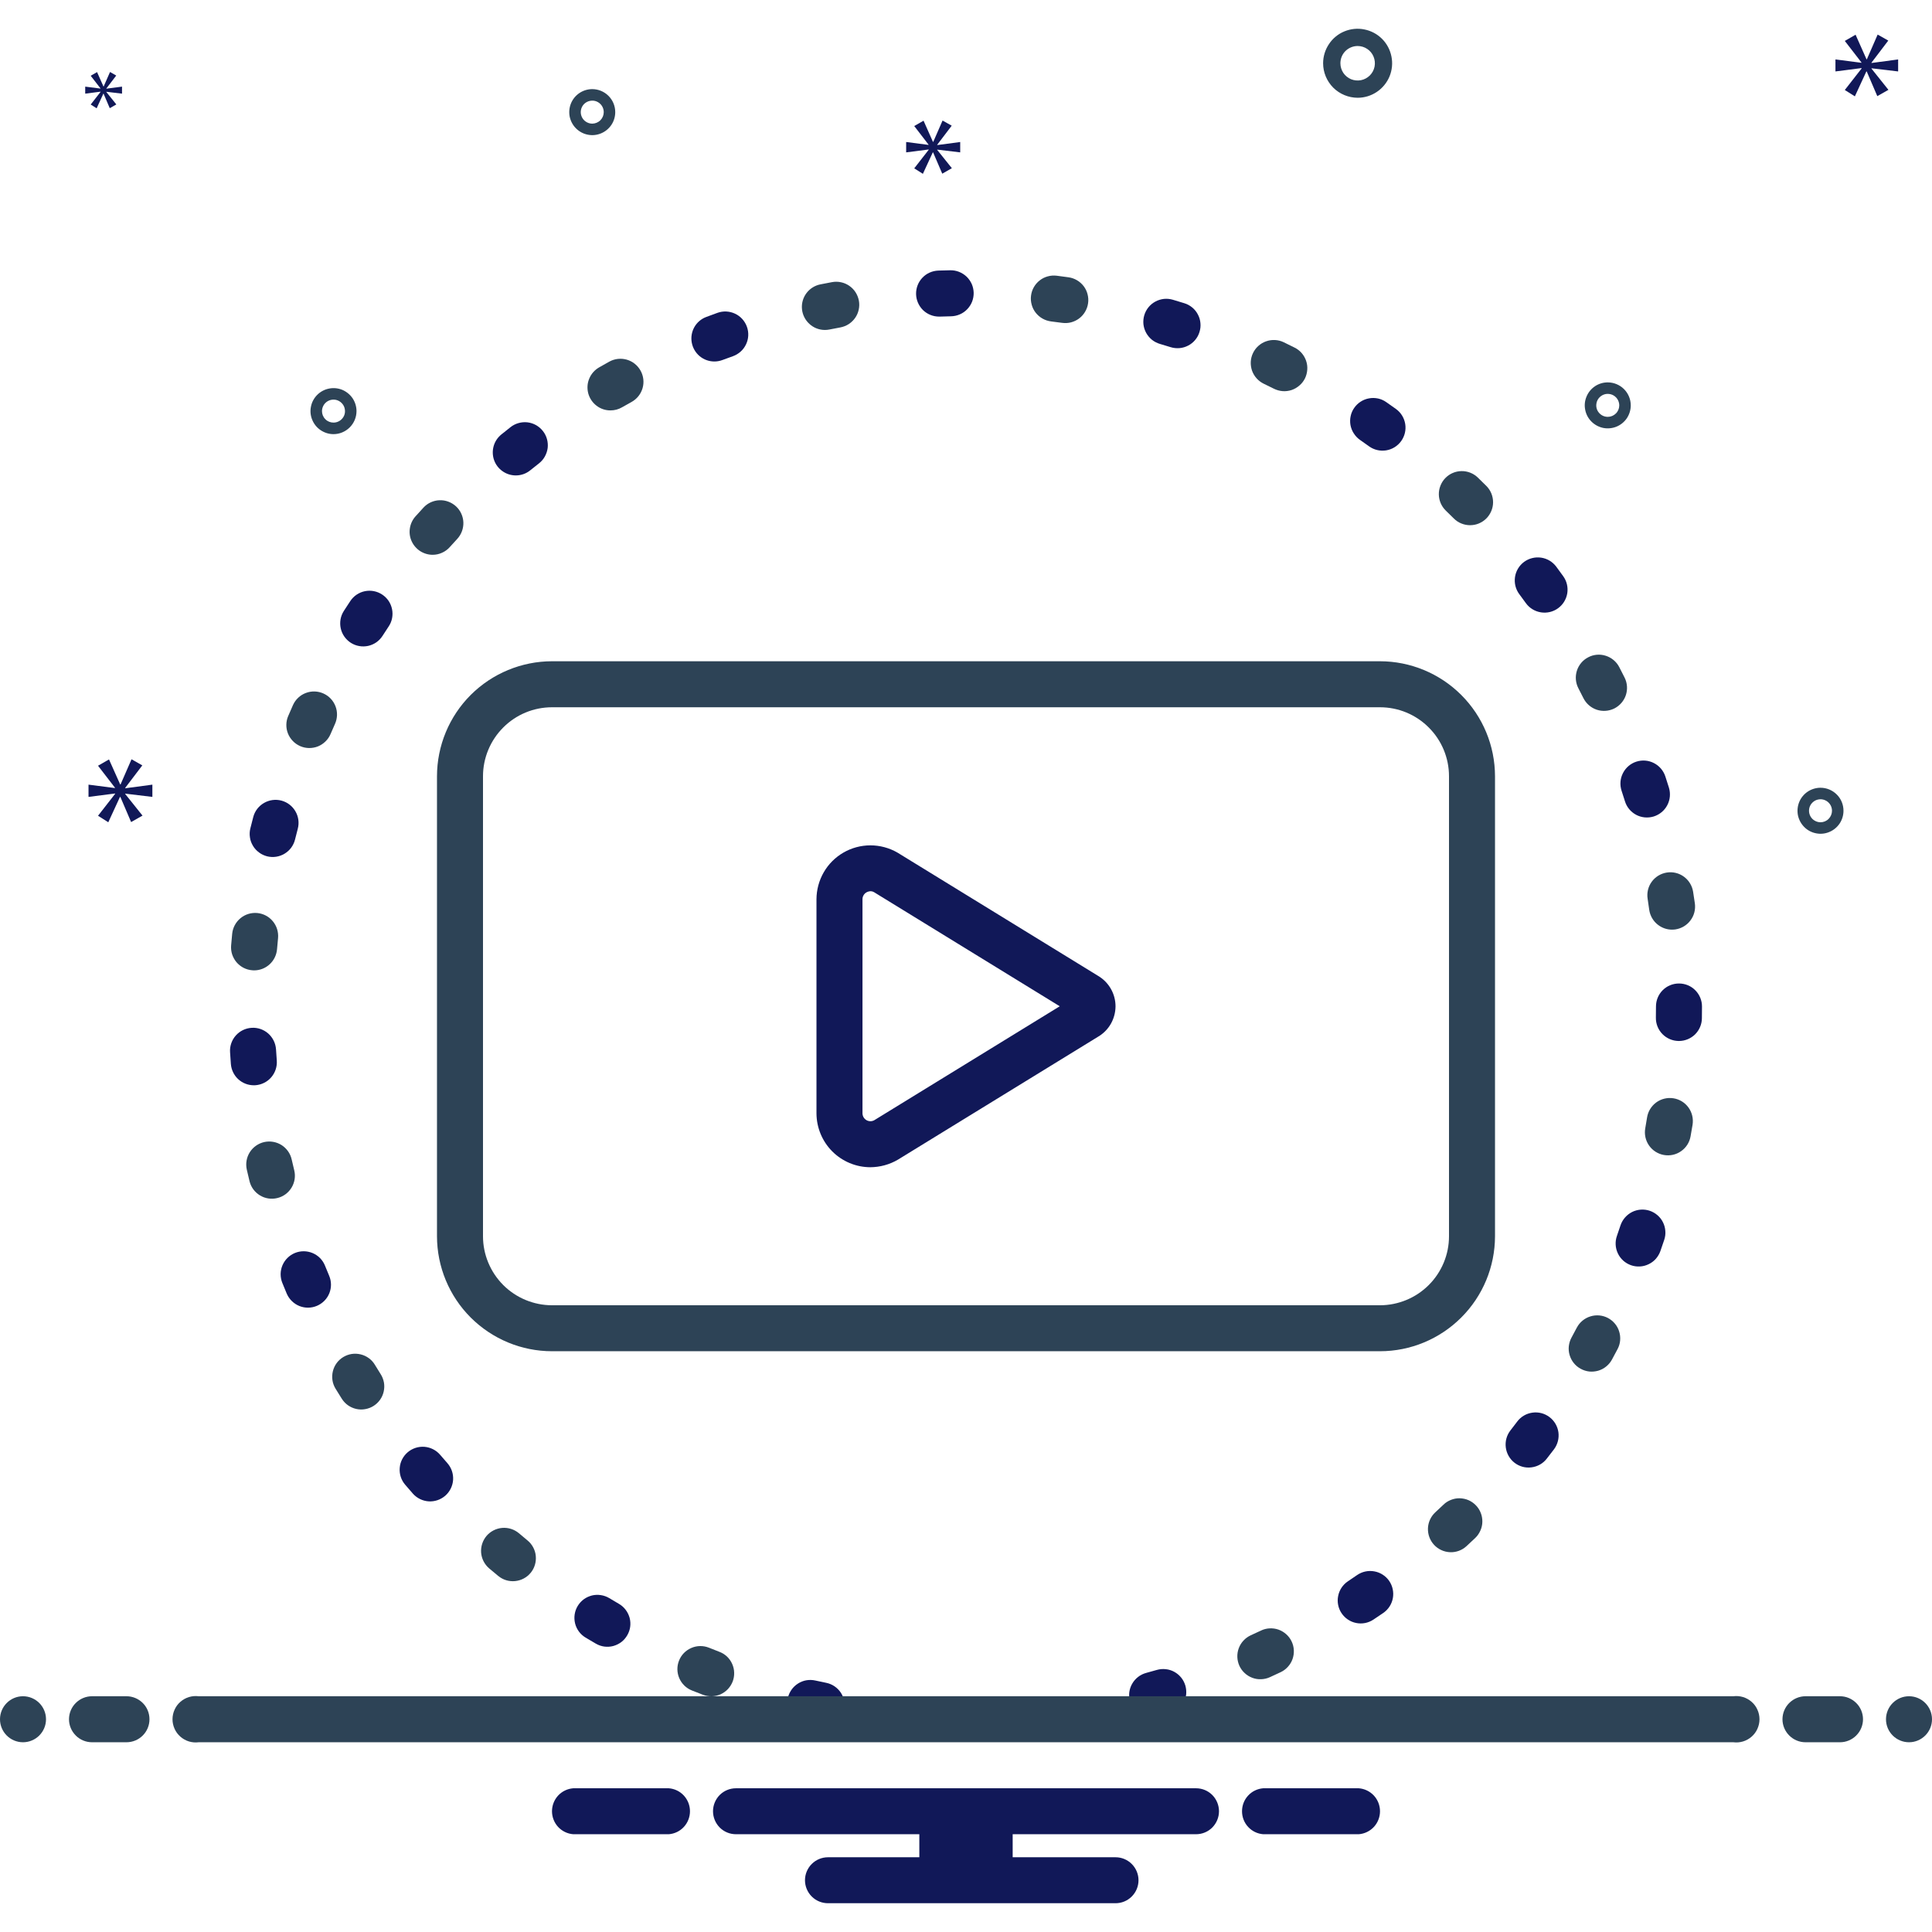 <svg width="38" height="38" viewBox="0 0 38 38" fill="none" xmlns="http://www.w3.org/2000/svg">
<g clip-path="url(#clip0_985_33107)">
<path d="M14.051 7.11C14.105 7.11 14.159 7.1 14.21 7.081C14.279 7.055 14.347 7.03 14.416 7.006C14.472 6.986 14.523 6.955 14.568 6.915C14.612 6.876 14.648 6.827 14.673 6.774C14.699 6.72 14.714 6.662 14.717 6.602C14.72 6.543 14.711 6.483 14.691 6.427C14.671 6.371 14.64 6.32 14.6 6.275C14.56 6.231 14.512 6.195 14.458 6.17C14.405 6.145 14.346 6.13 14.287 6.127C14.227 6.124 14.168 6.133 14.112 6.153C14.038 6.179 13.965 6.206 13.892 6.234C13.792 6.271 13.709 6.342 13.657 6.434C13.605 6.526 13.587 6.634 13.606 6.738C13.625 6.843 13.68 6.937 13.761 7.005C13.842 7.073 13.945 7.11 14.051 7.11H14.051Z" fill="#111858"/>
<path d="M8.509 10.912C8.573 10.912 8.636 10.899 8.694 10.872C8.753 10.846 8.805 10.808 8.847 10.76C8.895 10.706 8.944 10.652 8.994 10.599C9.075 10.511 9.118 10.394 9.114 10.274C9.109 10.154 9.057 10.04 8.969 9.959C8.88 9.878 8.763 9.834 8.643 9.839C8.523 9.844 8.41 9.896 8.329 9.984C8.276 10.042 8.223 10.1 8.171 10.158C8.113 10.223 8.075 10.304 8.062 10.39C8.048 10.476 8.06 10.565 8.096 10.644C8.132 10.724 8.19 10.791 8.263 10.839C8.336 10.886 8.422 10.912 8.509 10.912H8.509ZM7.373 26.843C7.343 26.792 7.302 26.748 7.254 26.713C7.206 26.678 7.152 26.653 7.094 26.639C7.036 26.625 6.976 26.622 6.917 26.631C6.859 26.64 6.802 26.661 6.751 26.692C6.7 26.723 6.656 26.763 6.621 26.811C6.586 26.859 6.561 26.913 6.547 26.971C6.533 27.029 6.53 27.089 6.539 27.148C6.548 27.207 6.569 27.263 6.6 27.314C6.64 27.38 6.681 27.446 6.723 27.512C6.755 27.562 6.796 27.606 6.844 27.64C6.893 27.674 6.948 27.699 7.006 27.712C7.064 27.725 7.124 27.727 7.182 27.716C7.241 27.706 7.297 27.685 7.347 27.653C7.398 27.621 7.441 27.58 7.475 27.532C7.51 27.483 7.534 27.428 7.547 27.37C7.56 27.312 7.562 27.252 7.552 27.194C7.541 27.135 7.52 27.079 7.488 27.029C7.45 26.967 7.411 26.905 7.373 26.843ZM12.008 8.072C12.087 8.072 12.165 8.052 12.233 8.012C12.297 7.976 12.36 7.94 12.424 7.905C12.529 7.846 12.606 7.749 12.639 7.633C12.672 7.518 12.657 7.394 12.599 7.29C12.541 7.185 12.443 7.107 12.328 7.074C12.213 7.041 12.089 7.055 11.984 7.113C11.917 7.151 11.849 7.189 11.782 7.227C11.696 7.277 11.628 7.354 11.59 7.446C11.551 7.538 11.545 7.64 11.57 7.737C11.596 7.833 11.653 7.918 11.732 7.979C11.811 8.04 11.908 8.073 12.008 8.072L12.008 8.072ZM4.96 19.084C4.973 19.085 4.986 19.086 4.998 19.086C5.112 19.086 5.221 19.043 5.304 18.966C5.388 18.889 5.439 18.784 5.449 18.67C5.455 18.597 5.461 18.524 5.469 18.452C5.48 18.332 5.443 18.213 5.367 18.121C5.291 18.028 5.181 17.97 5.062 17.958C4.942 17.947 4.823 17.983 4.731 18.059C4.638 18.135 4.579 18.245 4.567 18.364C4.56 18.441 4.553 18.519 4.546 18.596C4.541 18.655 4.548 18.715 4.566 18.772C4.585 18.828 4.614 18.881 4.652 18.926C4.691 18.971 4.738 19.009 4.791 19.036C4.843 19.063 4.901 19.079 4.96 19.084ZM5.787 23.017C5.77 22.947 5.753 22.876 5.737 22.805C5.711 22.688 5.639 22.587 5.538 22.522C5.436 22.458 5.313 22.437 5.196 22.463C5.079 22.49 4.977 22.562 4.913 22.663C4.849 22.764 4.828 22.887 4.854 23.004C4.871 23.081 4.889 23.157 4.908 23.233C4.936 23.349 5.01 23.45 5.113 23.512C5.215 23.574 5.338 23.593 5.455 23.564C5.572 23.536 5.672 23.462 5.734 23.36C5.797 23.257 5.816 23.134 5.787 23.017H5.787Z" fill="#2D4356"/>
<path d="M5.027 21.345C5.147 21.335 5.258 21.279 5.336 21.188C5.414 21.097 5.453 20.978 5.444 20.859C5.438 20.786 5.433 20.713 5.429 20.64C5.421 20.52 5.366 20.408 5.276 20.328C5.186 20.249 5.069 20.208 4.949 20.216C4.829 20.223 4.717 20.278 4.637 20.368C4.558 20.458 4.517 20.576 4.525 20.695C4.53 20.773 4.535 20.851 4.541 20.928C4.55 21.041 4.601 21.148 4.684 21.225C4.768 21.303 4.878 21.346 4.992 21.346C5.003 21.346 5.015 21.345 5.027 21.345ZM6.391 24.891C6.346 24.78 6.258 24.692 6.148 24.646C6.037 24.6 5.913 24.599 5.802 24.644C5.692 24.689 5.603 24.776 5.556 24.886C5.509 24.996 5.508 25.12 5.552 25.231C5.581 25.303 5.611 25.375 5.641 25.447C5.689 25.556 5.778 25.643 5.889 25.688C6 25.732 6.124 25.731 6.234 25.684C6.344 25.637 6.432 25.549 6.477 25.438C6.522 25.327 6.521 25.203 6.474 25.092C6.446 25.025 6.418 24.958 6.391 24.891ZM5.255 16.843C5.312 16.857 5.372 16.86 5.431 16.851C5.49 16.842 5.546 16.822 5.597 16.791C5.648 16.76 5.693 16.72 5.728 16.672C5.763 16.624 5.789 16.57 5.803 16.512C5.82 16.441 5.838 16.371 5.857 16.301C5.888 16.185 5.871 16.061 5.811 15.958C5.751 15.854 5.652 15.778 5.536 15.747C5.42 15.716 5.297 15.733 5.193 15.793C5.089 15.853 5.013 15.951 4.982 16.067C4.962 16.143 4.943 16.218 4.924 16.294C4.909 16.352 4.907 16.412 4.916 16.471C4.924 16.53 4.945 16.586 4.976 16.637C5.006 16.688 5.047 16.732 5.095 16.767C5.142 16.803 5.197 16.828 5.255 16.843Z" fill="#111858"/>
<path d="M5.906 14.676C5.961 14.7 6.02 14.712 6.079 14.713C6.139 14.713 6.198 14.703 6.253 14.681C6.308 14.659 6.358 14.626 6.401 14.584C6.444 14.543 6.478 14.493 6.501 14.439C6.53 14.371 6.559 14.304 6.589 14.238C6.638 14.128 6.642 14.004 6.599 13.892C6.556 13.779 6.471 13.689 6.361 13.64C6.252 13.591 6.127 13.587 6.015 13.63C5.903 13.672 5.812 13.758 5.763 13.867C5.731 13.938 5.7 14.01 5.669 14.082C5.645 14.136 5.633 14.195 5.632 14.254C5.631 14.314 5.642 14.373 5.664 14.428C5.686 14.483 5.719 14.533 5.761 14.576C5.802 14.619 5.852 14.652 5.906 14.676Z" fill="#2D4356"/>
<path d="M10.145 9.351C10.249 9.351 10.349 9.316 10.43 9.25C10.486 9.204 10.543 9.159 10.601 9.114C10.648 9.077 10.687 9.032 10.716 8.98C10.745 8.928 10.764 8.871 10.772 8.812C10.779 8.753 10.774 8.693 10.758 8.635C10.742 8.578 10.715 8.524 10.678 8.478C10.642 8.431 10.596 8.392 10.544 8.362C10.492 8.333 10.435 8.314 10.376 8.307C10.317 8.3 10.257 8.305 10.2 8.321C10.142 8.337 10.089 8.364 10.042 8.401C9.981 8.449 9.92 8.498 9.859 8.547C9.787 8.606 9.734 8.686 9.709 8.776C9.684 8.866 9.687 8.962 9.718 9.05C9.749 9.138 9.807 9.214 9.884 9.268C9.96 9.322 10.051 9.351 10.145 9.351V9.351ZM31.894 15.552C31.917 15.621 31.939 15.691 31.961 15.761C31.996 15.875 32.076 15.971 32.182 16.027C32.288 16.083 32.412 16.094 32.527 16.059C32.641 16.023 32.737 15.944 32.793 15.838C32.849 15.732 32.861 15.608 32.826 15.493C32.803 15.419 32.779 15.344 32.755 15.271C32.717 15.156 32.636 15.062 32.529 15.008C32.422 14.953 32.298 14.944 32.184 14.981C32.07 15.018 31.975 15.1 31.921 15.207C31.866 15.314 31.857 15.438 31.894 15.552V15.552Z" fill="#111858"/>
<path d="M31.144 13.732C31.198 13.839 31.292 13.921 31.405 13.959C31.519 13.997 31.643 13.988 31.751 13.935C31.858 13.881 31.94 13.787 31.978 13.674C32.016 13.56 32.008 13.436 31.954 13.328C31.92 13.259 31.884 13.189 31.848 13.12C31.793 13.014 31.697 12.934 31.583 12.898C31.468 12.861 31.344 12.872 31.238 12.928C31.131 12.983 31.051 13.079 31.015 13.193C30.979 13.308 30.99 13.432 31.045 13.538C31.078 13.603 31.111 13.667 31.144 13.732ZM28.594 10.197C28.636 10.239 28.685 10.273 28.74 10.295C28.795 10.318 28.854 10.33 28.913 10.33C28.973 10.33 29.032 10.319 29.087 10.296C29.142 10.273 29.192 10.24 29.234 10.198C29.276 10.156 29.309 10.106 29.332 10.051C29.355 9.996 29.367 9.938 29.367 9.878C29.367 9.819 29.355 9.76 29.333 9.705C29.31 9.65 29.277 9.6 29.235 9.558C29.18 9.503 29.124 9.448 29.068 9.394C29.025 9.352 28.975 9.32 28.92 9.298C28.864 9.276 28.805 9.265 28.746 9.266C28.686 9.267 28.628 9.279 28.573 9.303C28.518 9.326 28.469 9.361 28.428 9.403C28.386 9.446 28.354 9.496 28.332 9.552C28.31 9.607 28.299 9.666 28.3 9.726C28.301 9.785 28.314 9.844 28.337 9.898C28.361 9.953 28.395 10.002 28.438 10.044C28.49 10.094 28.542 10.146 28.594 10.197ZM32.407 17.679C32.418 17.75 32.428 17.822 32.438 17.894C32.455 18.013 32.518 18.121 32.614 18.193C32.71 18.266 32.83 18.297 32.949 18.281C33.068 18.264 33.176 18.201 33.248 18.105C33.321 18.01 33.352 17.889 33.336 17.77C33.325 17.692 33.313 17.615 33.301 17.538C33.282 17.42 33.217 17.314 33.12 17.243C33.023 17.172 32.902 17.143 32.783 17.162C32.665 17.181 32.559 17.245 32.488 17.342C32.417 17.439 32.388 17.56 32.407 17.679V17.679ZM16.225 6.49C16.255 6.49 16.284 6.487 16.314 6.481C16.385 6.466 16.457 6.453 16.529 6.44C16.587 6.429 16.643 6.407 16.693 6.375C16.743 6.342 16.786 6.301 16.82 6.252C16.854 6.203 16.878 6.148 16.89 6.09C16.903 6.032 16.904 5.972 16.893 5.913C16.882 5.855 16.86 5.799 16.828 5.749C16.796 5.699 16.754 5.656 16.705 5.622C16.656 5.588 16.601 5.564 16.543 5.552C16.485 5.539 16.425 5.538 16.366 5.549C16.289 5.563 16.213 5.578 16.137 5.593C16.026 5.615 15.928 5.677 15.861 5.767C15.794 5.857 15.763 5.969 15.774 6.081C15.785 6.193 15.838 6.297 15.921 6.372C16.004 6.448 16.112 6.49 16.225 6.49L16.225 6.49ZM20.673 6.322C20.745 6.33 20.818 6.34 20.89 6.35C20.949 6.358 21.009 6.355 21.067 6.34C21.124 6.325 21.178 6.299 21.226 6.263C21.273 6.227 21.313 6.183 21.343 6.131C21.373 6.08 21.393 6.024 21.401 5.965C21.41 5.906 21.406 5.846 21.391 5.788C21.377 5.731 21.351 5.677 21.315 5.629C21.279 5.582 21.234 5.542 21.183 5.512C21.132 5.482 21.075 5.462 21.016 5.454C20.939 5.443 20.862 5.433 20.784 5.423C20.725 5.416 20.665 5.42 20.608 5.436C20.551 5.451 20.497 5.478 20.45 5.515C20.403 5.551 20.364 5.597 20.334 5.649C20.305 5.7 20.286 5.757 20.279 5.816C20.271 5.876 20.276 5.935 20.292 5.993C20.307 6.05 20.334 6.104 20.371 6.151C20.408 6.198 20.453 6.237 20.505 6.266C20.557 6.296 20.614 6.314 20.673 6.322L20.673 6.322Z" fill="#2D4356"/>
<path d="M26.749 8.652C26.809 8.694 26.869 8.736 26.928 8.779C27.025 8.849 27.146 8.877 27.265 8.858C27.383 8.839 27.489 8.773 27.559 8.676C27.629 8.579 27.658 8.458 27.639 8.34C27.62 8.221 27.555 8.115 27.458 8.045C27.395 7.999 27.331 7.954 27.267 7.91C27.218 7.875 27.164 7.851 27.105 7.838C27.047 7.826 26.987 7.824 26.929 7.835C26.87 7.845 26.814 7.867 26.764 7.899C26.714 7.931 26.671 7.972 26.637 8.021C26.602 8.07 26.578 8.125 26.566 8.183C26.553 8.241 26.552 8.301 26.562 8.36C26.573 8.418 26.594 8.474 26.627 8.524C26.659 8.574 26.7 8.618 26.749 8.652H26.749ZM18.47 6.227C18.476 6.227 18.482 6.227 18.487 6.227C18.56 6.224 18.633 6.222 18.706 6.221C18.765 6.22 18.824 6.207 18.879 6.183C18.933 6.16 18.983 6.125 19.024 6.082C19.065 6.039 19.098 5.989 19.12 5.933C19.141 5.878 19.152 5.819 19.151 5.759C19.149 5.699 19.137 5.641 19.113 5.586C19.088 5.531 19.054 5.482 19.011 5.441C18.968 5.4 18.917 5.368 18.861 5.346C18.806 5.325 18.747 5.314 18.687 5.316C18.609 5.317 18.531 5.319 18.454 5.322C18.335 5.327 18.223 5.377 18.142 5.463C18.06 5.55 18.016 5.664 18.018 5.783C18.02 5.901 18.069 6.014 18.153 6.098C18.238 6.181 18.352 6.227 18.47 6.227ZM22.816 6.765C22.886 6.785 22.955 6.806 23.024 6.828C23.081 6.846 23.141 6.852 23.2 6.847C23.259 6.842 23.317 6.825 23.37 6.797C23.423 6.77 23.47 6.732 23.508 6.686C23.546 6.641 23.575 6.588 23.592 6.531C23.61 6.474 23.617 6.415 23.611 6.355C23.606 6.296 23.589 6.238 23.561 6.186C23.534 6.133 23.496 6.086 23.45 6.048C23.404 6.01 23.351 5.981 23.294 5.964C23.22 5.941 23.145 5.918 23.07 5.896C23.013 5.879 22.953 5.873 22.893 5.879C22.834 5.886 22.776 5.903 22.724 5.932C22.672 5.96 22.625 5.999 22.588 6.045C22.55 6.092 22.523 6.145 22.506 6.202C22.489 6.26 22.484 6.32 22.49 6.379C22.497 6.438 22.515 6.496 22.544 6.548C22.573 6.6 22.611 6.646 22.658 6.684C22.705 6.721 22.758 6.748 22.816 6.765H22.816Z" fill="#111858"/>
<path d="M24.859 7.549C24.925 7.58 24.99 7.612 25.055 7.645C25.109 7.672 25.167 7.688 25.226 7.693C25.286 7.698 25.346 7.69 25.402 7.672C25.459 7.653 25.511 7.623 25.556 7.584C25.602 7.546 25.639 7.498 25.666 7.445C25.692 7.391 25.708 7.333 25.712 7.274C25.717 7.214 25.709 7.154 25.69 7.098C25.671 7.041 25.641 6.989 25.602 6.944C25.563 6.899 25.515 6.862 25.461 6.836C25.391 6.801 25.321 6.766 25.25 6.732C25.197 6.706 25.138 6.691 25.079 6.688C25.019 6.685 24.96 6.693 24.904 6.713C24.847 6.732 24.796 6.763 24.751 6.803C24.707 6.842 24.671 6.89 24.645 6.944C24.619 6.998 24.604 7.056 24.601 7.116C24.598 7.175 24.607 7.235 24.626 7.291C24.646 7.347 24.677 7.399 24.717 7.443C24.757 7.487 24.805 7.523 24.859 7.549L24.859 7.549Z" fill="#2D4356"/>
<path d="M7.517 11.694C7.417 11.628 7.295 11.604 7.177 11.628C7.059 11.652 6.956 11.722 6.89 11.822C6.847 11.887 6.804 11.952 6.762 12.018C6.73 12.068 6.708 12.124 6.698 12.182C6.688 12.241 6.689 12.301 6.702 12.359C6.714 12.417 6.739 12.472 6.773 12.521C6.807 12.569 6.85 12.611 6.9 12.643C6.95 12.675 7.006 12.697 7.065 12.707C7.123 12.718 7.183 12.716 7.241 12.704C7.299 12.691 7.354 12.667 7.403 12.633C7.452 12.598 7.493 12.555 7.525 12.505C7.565 12.444 7.605 12.382 7.645 12.321C7.678 12.272 7.701 12.216 7.712 12.158C7.723 12.099 7.723 12.039 7.711 11.981C7.699 11.923 7.676 11.867 7.643 11.818C7.609 11.769 7.567 11.727 7.517 11.694ZM30.476 27.872C30.38 27.799 30.26 27.768 30.141 27.785C30.022 27.801 29.914 27.864 29.842 27.96C29.798 28.019 29.753 28.077 29.708 28.135C29.634 28.23 29.602 28.35 29.617 28.469C29.632 28.588 29.694 28.697 29.788 28.77C29.883 28.844 30.003 28.877 30.122 28.861C30.242 28.846 30.35 28.785 30.423 28.69C30.471 28.629 30.518 28.567 30.565 28.506C30.637 28.41 30.668 28.289 30.652 28.17C30.635 28.051 30.572 27.944 30.476 27.872Z" fill="#111858"/>
<path d="M28.389 29.597C28.336 29.647 28.283 29.697 28.23 29.746C28.142 29.828 28.09 29.941 28.086 30.061C28.082 30.181 28.125 30.297 28.206 30.385C28.288 30.473 28.401 30.525 28.521 30.53C28.64 30.535 28.757 30.492 28.845 30.41C28.903 30.357 28.959 30.304 29.016 30.25C29.059 30.209 29.093 30.16 29.117 30.105C29.142 30.05 29.155 29.992 29.156 29.932C29.157 29.873 29.147 29.813 29.125 29.758C29.104 29.702 29.071 29.652 29.03 29.609C28.989 29.566 28.939 29.531 28.885 29.507C28.83 29.483 28.771 29.471 28.712 29.469C28.652 29.468 28.593 29.479 28.538 29.501C28.482 29.523 28.431 29.555 28.389 29.597L28.389 29.597Z" fill="#2D4356"/>
<path d="M26.693 30.979C26.633 31.021 26.573 31.061 26.512 31.102C26.413 31.168 26.343 31.272 26.32 31.39C26.296 31.507 26.32 31.63 26.387 31.73C26.453 31.829 26.557 31.899 26.674 31.922C26.792 31.946 26.914 31.922 27.014 31.855C27.079 31.812 27.144 31.768 27.208 31.724C27.307 31.656 27.374 31.551 27.396 31.433C27.417 31.315 27.391 31.193 27.323 31.094C27.255 30.996 27.15 30.928 27.032 30.907C26.914 30.885 26.792 30.911 26.693 30.979L26.693 30.979ZM30.609 11.145C30.537 11.049 30.43 10.985 30.311 10.968C30.192 10.951 30.071 10.982 29.975 11.053C29.879 11.125 29.815 11.232 29.798 11.351C29.781 11.47 29.811 11.591 29.883 11.687C29.927 11.745 29.97 11.804 30.012 11.863C30.082 11.96 30.188 12.025 30.307 12.044C30.425 12.063 30.546 12.035 30.643 11.965C30.741 11.895 30.806 11.789 30.826 11.671C30.845 11.552 30.817 11.431 30.747 11.334C30.701 11.271 30.655 11.208 30.609 11.145ZM33.023 19.344C32.903 19.344 32.788 19.391 32.703 19.476C32.618 19.561 32.571 19.676 32.571 19.796C32.571 19.87 32.57 19.943 32.569 20.016C32.567 20.136 32.613 20.252 32.697 20.338C32.781 20.424 32.895 20.473 33.015 20.475H33.022C33.141 20.475 33.255 20.428 33.34 20.345C33.424 20.261 33.473 20.148 33.474 20.029C33.475 19.952 33.476 19.874 33.476 19.796C33.476 19.676 33.428 19.561 33.343 19.476C33.259 19.391 33.144 19.344 33.023 19.344Z" fill="#111858"/>
<path d="M24.8 32.072C24.734 32.103 24.668 32.134 24.601 32.164C24.547 32.189 24.498 32.224 24.458 32.268C24.417 32.311 24.386 32.362 24.365 32.418C24.344 32.474 24.335 32.533 24.337 32.592C24.339 32.652 24.353 32.71 24.377 32.764C24.402 32.818 24.437 32.867 24.481 32.907C24.524 32.948 24.575 32.979 24.631 33C24.686 33.021 24.746 33.031 24.805 33.028C24.864 33.026 24.923 33.013 24.977 32.988C25.047 32.956 25.118 32.923 25.188 32.89C25.242 32.865 25.29 32.829 25.33 32.785C25.371 32.741 25.402 32.689 25.422 32.633C25.442 32.577 25.451 32.517 25.448 32.458C25.445 32.398 25.431 32.34 25.405 32.286C25.38 32.232 25.344 32.184 25.299 32.144C25.255 32.104 25.203 32.073 25.147 32.053C25.091 32.033 25.031 32.025 24.971 32.028C24.912 32.031 24.853 32.046 24.8 32.072H24.8Z" fill="#2D4356"/>
<path d="M32.448 23.814C32.334 23.776 32.209 23.785 32.102 23.838C31.995 23.892 31.913 23.986 31.874 24.099C31.851 24.169 31.827 24.238 31.803 24.308C31.783 24.364 31.775 24.423 31.778 24.482C31.781 24.542 31.796 24.6 31.822 24.654C31.847 24.707 31.883 24.755 31.927 24.795C31.972 24.835 32.023 24.865 32.079 24.885C32.135 24.905 32.195 24.913 32.254 24.91C32.313 24.907 32.372 24.892 32.425 24.866C32.479 24.841 32.527 24.805 32.567 24.761C32.606 24.716 32.637 24.665 32.657 24.609C32.683 24.535 32.708 24.461 32.733 24.387C32.752 24.331 32.76 24.271 32.755 24.212C32.751 24.153 32.736 24.095 32.709 24.042C32.683 23.988 32.646 23.941 32.601 23.902C32.556 23.863 32.504 23.833 32.448 23.814Z" fill="#111858"/>
<path d="M31.626 25.923C31.519 25.867 31.395 25.856 31.281 25.892C31.166 25.927 31.07 26.007 31.014 26.113C30.98 26.178 30.946 26.242 30.911 26.306C30.882 26.358 30.864 26.416 30.857 26.475C30.85 26.534 30.855 26.594 30.872 26.651C30.889 26.709 30.916 26.762 30.954 26.809C30.991 26.855 31.037 26.894 31.09 26.922C31.142 26.951 31.199 26.969 31.259 26.976C31.318 26.982 31.378 26.976 31.435 26.96C31.492 26.943 31.546 26.915 31.592 26.877C31.638 26.84 31.677 26.793 31.705 26.741C31.743 26.672 31.78 26.603 31.816 26.534C31.844 26.481 31.861 26.424 31.866 26.365C31.871 26.305 31.865 26.246 31.847 26.189C31.83 26.132 31.801 26.079 31.763 26.034C31.725 25.988 31.678 25.951 31.626 25.923ZM32.915 21.602C32.797 21.583 32.675 21.612 32.578 21.682C32.481 21.753 32.415 21.859 32.396 21.977C32.385 22.049 32.373 22.121 32.36 22.192C32.339 22.31 32.366 22.432 32.434 22.53C32.503 22.629 32.608 22.696 32.726 22.717C32.844 22.738 32.966 22.712 33.064 22.643C33.163 22.575 33.23 22.47 33.251 22.352C33.265 22.275 33.278 22.198 33.291 22.12C33.309 22.002 33.281 21.881 33.21 21.783C33.14 21.686 33.034 21.621 32.915 21.602Z" fill="#2D4356"/>
<path d="M22.755 32.845C22.684 32.866 22.614 32.885 22.544 32.904C22.486 32.92 22.432 32.946 22.385 32.983C22.338 33.019 22.299 33.064 22.269 33.116C22.239 33.167 22.22 33.224 22.212 33.283C22.205 33.342 22.209 33.402 22.224 33.46C22.24 33.517 22.267 33.571 22.303 33.618C22.339 33.665 22.385 33.705 22.436 33.734C22.488 33.764 22.545 33.783 22.604 33.79C22.663 33.798 22.723 33.794 22.78 33.778C22.855 33.758 22.93 33.737 23.005 33.715C23.062 33.699 23.116 33.671 23.162 33.634C23.209 33.597 23.247 33.551 23.276 33.499C23.305 33.447 23.323 33.39 23.33 33.331C23.336 33.272 23.331 33.212 23.315 33.155C23.298 33.098 23.271 33.044 23.234 32.998C23.197 32.952 23.151 32.913 23.099 32.884C23.047 32.855 22.99 32.837 22.931 32.831C22.872 32.824 22.812 32.829 22.755 32.845V32.845Z" fill="#111858"/>
<path d="M10.207 30.157C10.115 30.08 9.997 30.042 9.877 30.052C9.758 30.062 9.647 30.119 9.569 30.21C9.492 30.302 9.454 30.42 9.463 30.54C9.473 30.659 9.53 30.77 9.621 30.848C9.681 30.898 9.74 30.948 9.801 30.998C9.847 31.035 9.899 31.064 9.956 31.081C10.013 31.098 10.073 31.104 10.132 31.098C10.191 31.092 10.249 31.075 10.301 31.047C10.354 31.019 10.4 30.981 10.438 30.935C10.476 30.889 10.504 30.836 10.521 30.779C10.538 30.722 10.544 30.662 10.538 30.603C10.533 30.544 10.515 30.487 10.487 30.434C10.459 30.382 10.421 30.335 10.375 30.298C10.319 30.251 10.262 30.205 10.207 30.157Z" fill="#2D4356"/>
<path d="M12.174 31.546C12.11 31.509 12.048 31.472 11.985 31.434C11.934 31.403 11.878 31.383 11.819 31.374C11.76 31.365 11.7 31.367 11.643 31.381C11.585 31.396 11.53 31.421 11.482 31.456C11.434 31.492 11.394 31.536 11.363 31.587C11.332 31.638 11.312 31.694 11.303 31.753C11.294 31.812 11.297 31.872 11.311 31.93C11.325 31.988 11.351 32.042 11.386 32.09C11.421 32.138 11.466 32.178 11.517 32.209C11.584 32.249 11.651 32.289 11.719 32.328C11.77 32.358 11.827 32.378 11.886 32.386C11.945 32.394 12.005 32.39 12.062 32.375C12.119 32.359 12.173 32.333 12.221 32.297C12.268 32.261 12.307 32.216 12.337 32.164C12.367 32.113 12.387 32.056 12.395 31.997C12.403 31.939 12.399 31.879 12.384 31.821C12.368 31.764 12.342 31.71 12.306 31.663C12.27 31.615 12.225 31.576 12.174 31.546L12.174 31.546ZM8.657 28.614C8.579 28.523 8.468 28.467 8.349 28.457C8.229 28.448 8.111 28.486 8.019 28.564C7.928 28.642 7.871 28.752 7.862 28.872C7.852 28.991 7.89 29.11 7.968 29.201C8.018 29.261 8.07 29.32 8.121 29.378C8.201 29.468 8.313 29.522 8.433 29.53C8.552 29.537 8.67 29.496 8.76 29.417C8.85 29.337 8.904 29.226 8.912 29.106C8.919 28.986 8.879 28.869 8.8 28.779C8.752 28.724 8.704 28.669 8.657 28.614Z" fill="#111858"/>
<path d="M14.149 32.489C14.081 32.462 14.012 32.436 13.944 32.408C13.833 32.364 13.708 32.365 13.598 32.413C13.488 32.46 13.4 32.549 13.356 32.661C13.311 32.772 13.313 32.897 13.36 33.007C13.408 33.118 13.497 33.205 13.608 33.249C13.681 33.278 13.754 33.306 13.826 33.334C13.882 33.355 13.941 33.365 14.001 33.364C14.06 33.362 14.118 33.349 14.173 33.325C14.227 33.3 14.276 33.266 14.317 33.222C14.358 33.179 14.389 33.128 14.411 33.073C14.432 33.017 14.442 32.958 14.44 32.899C14.439 32.839 14.425 32.781 14.401 32.727C14.377 32.672 14.342 32.623 14.299 32.582C14.256 32.542 14.205 32.51 14.149 32.489H14.149Z" fill="#2D4356"/>
<path d="M16.251 33.099C16.18 33.084 16.109 33.069 16.038 33.054C15.98 33.041 15.92 33.039 15.861 33.049C15.802 33.059 15.746 33.081 15.696 33.113C15.646 33.145 15.602 33.186 15.568 33.235C15.534 33.283 15.509 33.339 15.496 33.397C15.484 33.455 15.482 33.515 15.492 33.573C15.503 33.632 15.524 33.688 15.556 33.738C15.588 33.788 15.63 33.832 15.679 33.866C15.727 33.9 15.783 33.924 15.841 33.937C15.917 33.954 15.993 33.97 16.07 33.986C16.188 34.01 16.31 33.986 16.41 33.92C16.51 33.854 16.58 33.751 16.604 33.633C16.628 33.516 16.604 33.393 16.538 33.293C16.472 33.193 16.369 33.123 16.251 33.099L16.251 33.099Z" fill="#111858"/>
<path d="M27.143 13.006H10.857C10.258 13.007 9.683 13.245 9.258 13.669C8.834 14.093 8.596 14.668 8.595 15.268V24.316C8.596 24.915 8.834 25.49 9.258 25.914C9.683 26.338 10.258 26.577 10.857 26.577H27.143C27.742 26.577 28.317 26.338 28.741 25.914C29.166 25.49 29.404 24.915 29.405 24.316V15.268C29.404 14.668 29.166 14.093 28.741 13.669C28.317 13.245 27.742 13.007 27.143 13.006ZM28.5 24.316C28.5 24.675 28.357 25.02 28.102 25.275C27.848 25.529 27.503 25.672 27.143 25.673H10.857C10.497 25.672 10.152 25.529 9.898 25.275C9.644 25.02 9.5 24.675 9.5 24.316V15.268C9.5 14.908 9.644 14.563 9.898 14.309C10.152 14.054 10.497 13.911 10.857 13.911H27.143C27.503 13.911 27.848 14.054 28.102 14.309C28.357 14.563 28.5 14.908 28.5 15.268V24.316Z" fill="#2D4356"/>
<path d="M21.6 19.195L17.651 16.769C17.489 16.676 17.306 16.627 17.12 16.627C16.934 16.627 16.751 16.676 16.59 16.769C16.429 16.862 16.295 16.995 16.202 17.157C16.109 17.318 16.06 17.501 16.059 17.687V21.897C16.06 22.178 16.171 22.447 16.369 22.646C16.568 22.845 16.836 22.957 17.117 22.958C17.308 22.957 17.496 22.906 17.661 22.809L21.596 20.392C21.701 20.331 21.787 20.244 21.848 20.139C21.908 20.034 21.94 19.915 21.941 19.794C21.941 19.674 21.91 19.555 21.85 19.45C21.79 19.344 21.704 19.257 21.6 19.195H21.6ZM17.198 22.032C17.174 22.046 17.148 22.053 17.12 22.053C17.093 22.053 17.066 22.046 17.042 22.032C17.019 22.018 16.999 21.999 16.985 21.975C16.972 21.951 16.964 21.925 16.964 21.897V17.687C16.964 17.659 16.971 17.632 16.985 17.609C16.998 17.585 17.018 17.566 17.042 17.552C17.067 17.538 17.095 17.53 17.124 17.529C17.146 17.529 17.168 17.535 17.188 17.546L20.844 19.792L17.198 22.032Z" fill="#111858"/>
<path d="M0.452 34.268C0.702 34.268 0.905 34.065 0.905 33.816C0.905 33.566 0.702 33.363 0.452 33.363C0.203 33.363 0 33.566 0 33.816C0 34.065 0.203 34.268 0.452 34.268Z" fill="#2D4356"/>
<path d="M2.488 33.363H1.81C1.69 33.363 1.574 33.411 1.49 33.496C1.405 33.58 1.357 33.696 1.357 33.816C1.357 33.935 1.405 34.05 1.49 34.135C1.574 34.22 1.69 34.268 1.81 34.268H2.488C2.608 34.268 2.723 34.22 2.808 34.135C2.893 34.05 2.94 33.935 2.94 33.816C2.94 33.696 2.893 33.58 2.808 33.496C2.723 33.411 2.608 33.363 2.488 33.363ZM36.191 33.363H35.512C35.392 33.363 35.277 33.411 35.192 33.496C35.107 33.58 35.059 33.696 35.059 33.816C35.059 33.935 35.107 34.05 35.192 34.135C35.277 34.22 35.392 34.268 35.512 34.268H36.191C36.31 34.268 36.425 34.22 36.51 34.135C36.595 34.05 36.643 33.935 36.643 33.816C36.643 33.696 36.595 33.58 36.51 33.496C36.425 33.411 36.31 33.363 36.191 33.363Z" fill="#2D4356"/>
<path d="M37.548 34.268C37.797 34.268 38 34.065 38 33.816C38 33.566 37.797 33.363 37.548 33.363C37.298 33.363 37.095 33.566 37.095 33.816C37.095 34.065 37.298 34.268 37.548 34.268Z" fill="#2D4356"/>
<path d="M26.725 35.173H24.846C24.732 35.182 24.626 35.233 24.549 35.317C24.471 35.401 24.429 35.511 24.429 35.625C24.429 35.739 24.471 35.849 24.549 35.933C24.626 36.017 24.732 36.068 24.846 36.077H26.725C26.839 36.068 26.945 36.017 27.023 35.933C27.1 35.849 27.143 35.739 27.143 35.625C27.143 35.511 27.1 35.401 27.023 35.317C26.945 35.233 26.839 35.182 26.725 35.173ZM13.154 35.173H11.275C11.161 35.182 11.055 35.233 10.977 35.317C10.9 35.401 10.857 35.511 10.857 35.625C10.857 35.739 10.9 35.849 10.977 35.933C11.055 36.017 11.161 36.068 11.275 36.077H13.154C13.268 36.068 13.374 36.017 13.451 35.933C13.528 35.849 13.571 35.739 13.571 35.625C13.571 35.511 13.528 35.401 13.451 35.317C13.374 35.233 13.268 35.182 13.154 35.173ZM23.524 35.173H14.476C14.356 35.173 14.241 35.22 14.156 35.305C14.072 35.39 14.024 35.505 14.024 35.625C14.024 35.745 14.072 35.86 14.156 35.945C14.241 36.03 14.356 36.077 14.476 36.077H18.082V36.53H16.286C16.166 36.53 16.051 36.577 15.966 36.662C15.881 36.747 15.833 36.862 15.833 36.982C15.833 37.102 15.881 37.217 15.966 37.302C16.051 37.387 16.166 37.434 16.286 37.434H21.941C22.061 37.434 22.175 37.387 22.26 37.302C22.345 37.217 22.393 37.102 22.393 36.982C22.393 36.862 22.345 36.747 22.26 36.662C22.175 36.577 22.061 36.53 21.941 36.53H19.918V36.077H23.524C23.644 36.077 23.759 36.03 23.844 35.945C23.928 35.86 23.976 35.745 23.976 35.625C23.976 35.505 23.928 35.39 23.844 35.305C23.759 35.22 23.644 35.173 23.524 35.173Z" fill="#111858"/>
<path d="M34.092 33.363H3.908C3.844 33.355 3.779 33.36 3.716 33.379C3.654 33.398 3.597 33.43 3.548 33.473C3.499 33.515 3.46 33.568 3.434 33.627C3.407 33.686 3.393 33.751 3.393 33.816C3.393 33.88 3.407 33.944 3.434 34.004C3.46 34.063 3.499 34.115 3.548 34.158C3.597 34.201 3.654 34.233 3.716 34.252C3.779 34.271 3.844 34.276 3.908 34.268H34.092C34.156 34.276 34.221 34.271 34.284 34.252C34.346 34.233 34.403 34.201 34.452 34.158C34.501 34.115 34.54 34.063 34.566 34.004C34.593 33.944 34.607 33.88 34.607 33.816C34.607 33.751 34.593 33.686 34.566 33.627C34.54 33.568 34.501 33.515 34.452 33.473C34.403 33.43 34.346 33.398 34.284 33.379C34.221 33.36 34.156 33.355 34.092 33.363ZM26.703 1.923C26.837 1.923 26.968 1.883 27.08 1.808C27.191 1.734 27.278 1.628 27.33 1.504C27.381 1.38 27.395 1.243 27.368 1.112C27.342 0.98 27.278 0.859 27.183 0.764C27.088 0.669 26.967 0.605 26.835 0.579C26.704 0.552 26.567 0.566 26.443 0.617C26.319 0.668 26.213 0.755 26.139 0.867C26.064 0.979 26.024 1.11 26.024 1.244C26.024 1.424 26.096 1.596 26.223 1.724C26.351 1.851 26.523 1.922 26.703 1.923ZM26.703 0.905C26.77 0.905 26.836 0.925 26.891 0.962C26.947 0.999 26.991 1.052 27.016 1.114C27.042 1.176 27.049 1.244 27.036 1.31C27.023 1.376 26.99 1.437 26.943 1.484C26.895 1.531 26.835 1.564 26.769 1.577C26.703 1.59 26.635 1.583 26.573 1.558C26.511 1.532 26.458 1.488 26.421 1.433C26.384 1.377 26.364 1.311 26.364 1.244C26.364 1.154 26.399 1.068 26.463 1.004C26.527 0.941 26.613 0.905 26.703 0.905ZM35.807 15.494C35.718 15.494 35.63 15.521 35.556 15.57C35.481 15.62 35.423 15.691 35.389 15.773C35.355 15.856 35.346 15.947 35.363 16.035C35.381 16.122 35.424 16.203 35.487 16.266C35.55 16.33 35.631 16.373 35.719 16.39C35.806 16.408 35.898 16.399 35.98 16.364C36.063 16.33 36.133 16.272 36.183 16.198C36.233 16.123 36.259 16.036 36.259 15.946C36.259 15.826 36.212 15.711 36.127 15.627C36.042 15.542 35.927 15.494 35.807 15.494ZM35.807 16.173C35.762 16.173 35.719 16.159 35.681 16.134C35.644 16.11 35.615 16.074 35.598 16.033C35.581 15.992 35.577 15.946 35.585 15.902C35.594 15.858 35.615 15.818 35.647 15.787C35.679 15.755 35.719 15.733 35.763 15.725C35.807 15.716 35.852 15.72 35.894 15.738C35.935 15.755 35.97 15.784 35.995 15.821C36.02 15.858 36.033 15.902 36.033 15.946C36.033 16.006 36.009 16.064 35.967 16.106C35.925 16.149 35.867 16.173 35.807 16.173ZM31.622 7.521C31.533 7.521 31.446 7.547 31.371 7.597C31.297 7.647 31.239 7.717 31.205 7.8C31.17 7.883 31.161 7.974 31.179 8.061C31.196 8.149 31.239 8.23 31.303 8.293C31.366 8.356 31.447 8.399 31.534 8.417C31.622 8.434 31.713 8.425 31.796 8.391C31.878 8.357 31.949 8.299 31.999 8.225C32.048 8.15 32.075 8.063 32.075 7.973C32.075 7.853 32.027 7.738 31.942 7.653C31.857 7.569 31.742 7.521 31.622 7.521ZM31.622 8.199C31.578 8.199 31.534 8.186 31.497 8.161C31.46 8.136 31.431 8.101 31.413 8.06C31.396 8.018 31.392 7.973 31.401 7.929C31.409 7.885 31.431 7.845 31.463 7.813C31.494 7.782 31.535 7.76 31.578 7.751C31.622 7.743 31.668 7.747 31.709 7.764C31.75 7.781 31.786 7.81 31.811 7.848C31.835 7.885 31.849 7.928 31.849 7.973C31.849 8.033 31.825 8.091 31.782 8.133C31.74 8.175 31.683 8.199 31.622 8.199ZM11.649 1.753C11.559 1.753 11.472 1.78 11.398 1.829C11.323 1.879 11.265 1.95 11.231 2.032C11.197 2.115 11.188 2.206 11.205 2.294C11.223 2.381 11.266 2.462 11.329 2.525C11.392 2.588 11.473 2.632 11.561 2.649C11.648 2.667 11.739 2.658 11.822 2.623C11.905 2.589 11.975 2.531 12.025 2.457C12.075 2.382 12.101 2.295 12.101 2.205C12.101 2.085 12.053 1.97 11.969 1.886C11.884 1.801 11.769 1.753 11.649 1.753ZM11.649 2.432C11.604 2.432 11.56 2.418 11.523 2.393C11.486 2.369 11.457 2.333 11.44 2.292C11.423 2.251 11.418 2.205 11.427 2.161C11.436 2.117 11.457 2.077 11.489 2.045C11.521 2.014 11.561 1.992 11.605 1.984C11.649 1.975 11.694 1.979 11.735 1.996C11.777 2.014 11.812 2.042 11.837 2.08C11.862 2.117 11.875 2.161 11.875 2.205C11.875 2.265 11.851 2.323 11.809 2.365C11.766 2.408 11.709 2.431 11.649 2.432ZM7.012 8.086C7.012 7.997 6.985 7.909 6.936 7.835C6.886 7.761 6.815 7.703 6.733 7.668C6.65 7.634 6.559 7.625 6.471 7.643C6.384 7.66 6.303 7.703 6.24 7.766C6.176 7.83 6.133 7.91 6.116 7.998C6.098 8.086 6.107 8.177 6.142 8.259C6.176 8.342 6.234 8.413 6.308 8.462C6.383 8.512 6.47 8.539 6.56 8.539C6.679 8.539 6.794 8.491 6.879 8.406C6.964 8.321 7.012 8.206 7.012 8.086ZM6.333 8.086C6.333 8.042 6.347 7.998 6.371 7.961C6.396 7.923 6.432 7.894 6.473 7.877C6.514 7.86 6.56 7.856 6.604 7.864C6.648 7.873 6.688 7.895 6.719 7.926C6.751 7.958 6.773 7.998 6.781 8.042C6.79 8.086 6.786 8.132 6.769 8.173C6.751 8.214 6.722 8.25 6.685 8.274C6.648 8.299 6.604 8.312 6.56 8.312C6.5 8.312 6.442 8.289 6.4 8.246C6.357 8.204 6.333 8.146 6.333 8.086Z" fill="#2D4356"/>
<path d="M2.463 15.496L2.799 15.054L2.587 14.934L2.371 15.429H2.364L2.144 14.937L1.928 15.061L2.261 15.493V15.5L1.741 15.433V15.674L2.264 15.607V15.614L1.928 16.045L2.13 16.173L2.36 15.674H2.367L2.579 16.169L2.803 16.042L2.463 15.617V15.61L2.997 15.674V15.433L2.463 15.504V15.496Z" fill="#111858"/>
<path d="M1.978 1.807L1.784 2.056L1.901 2.13L2.033 1.842H2.037L2.159 2.128L2.288 2.054L2.092 1.81V1.805L2.4 1.842V1.704L2.092 1.744V1.74L2.286 1.486L2.164 1.416L2.039 1.701H2.035L1.909 1.418L1.784 1.49L1.976 1.738V1.742L1.676 1.704V1.842L1.978 1.803V1.807Z" fill="#111858"/>
<path d="M37.334 1.405V1.169L36.81 1.239V1.232L37.14 0.798L36.931 0.68L36.719 1.166H36.712L36.497 0.683L36.285 0.805L36.612 1.228V1.235L36.101 1.169V1.405L36.615 1.339V1.347L36.285 1.77L36.483 1.895L36.709 1.405H36.716L36.924 1.891L37.143 1.767L36.81 1.35V1.343L37.334 1.405Z" fill="#111858"/>
<path d="M18.434 2.847L18.719 2.472L18.539 2.371L18.356 2.79H18.35L18.165 2.374L17.982 2.479L18.263 2.844V2.85L17.823 2.793V2.997L18.266 2.94V2.946L17.982 3.311L18.152 3.419L18.347 2.997H18.353L18.533 3.416L18.722 3.308L18.434 2.949V2.943L18.886 2.997V2.793L18.434 2.853V2.847Z" fill="#111858"/>
</g>
<defs>
<clipPath id="clip0_985_33107">
<rect width="38" height="38" fill="white"/>
</clipPath>
</defs>
</svg>
